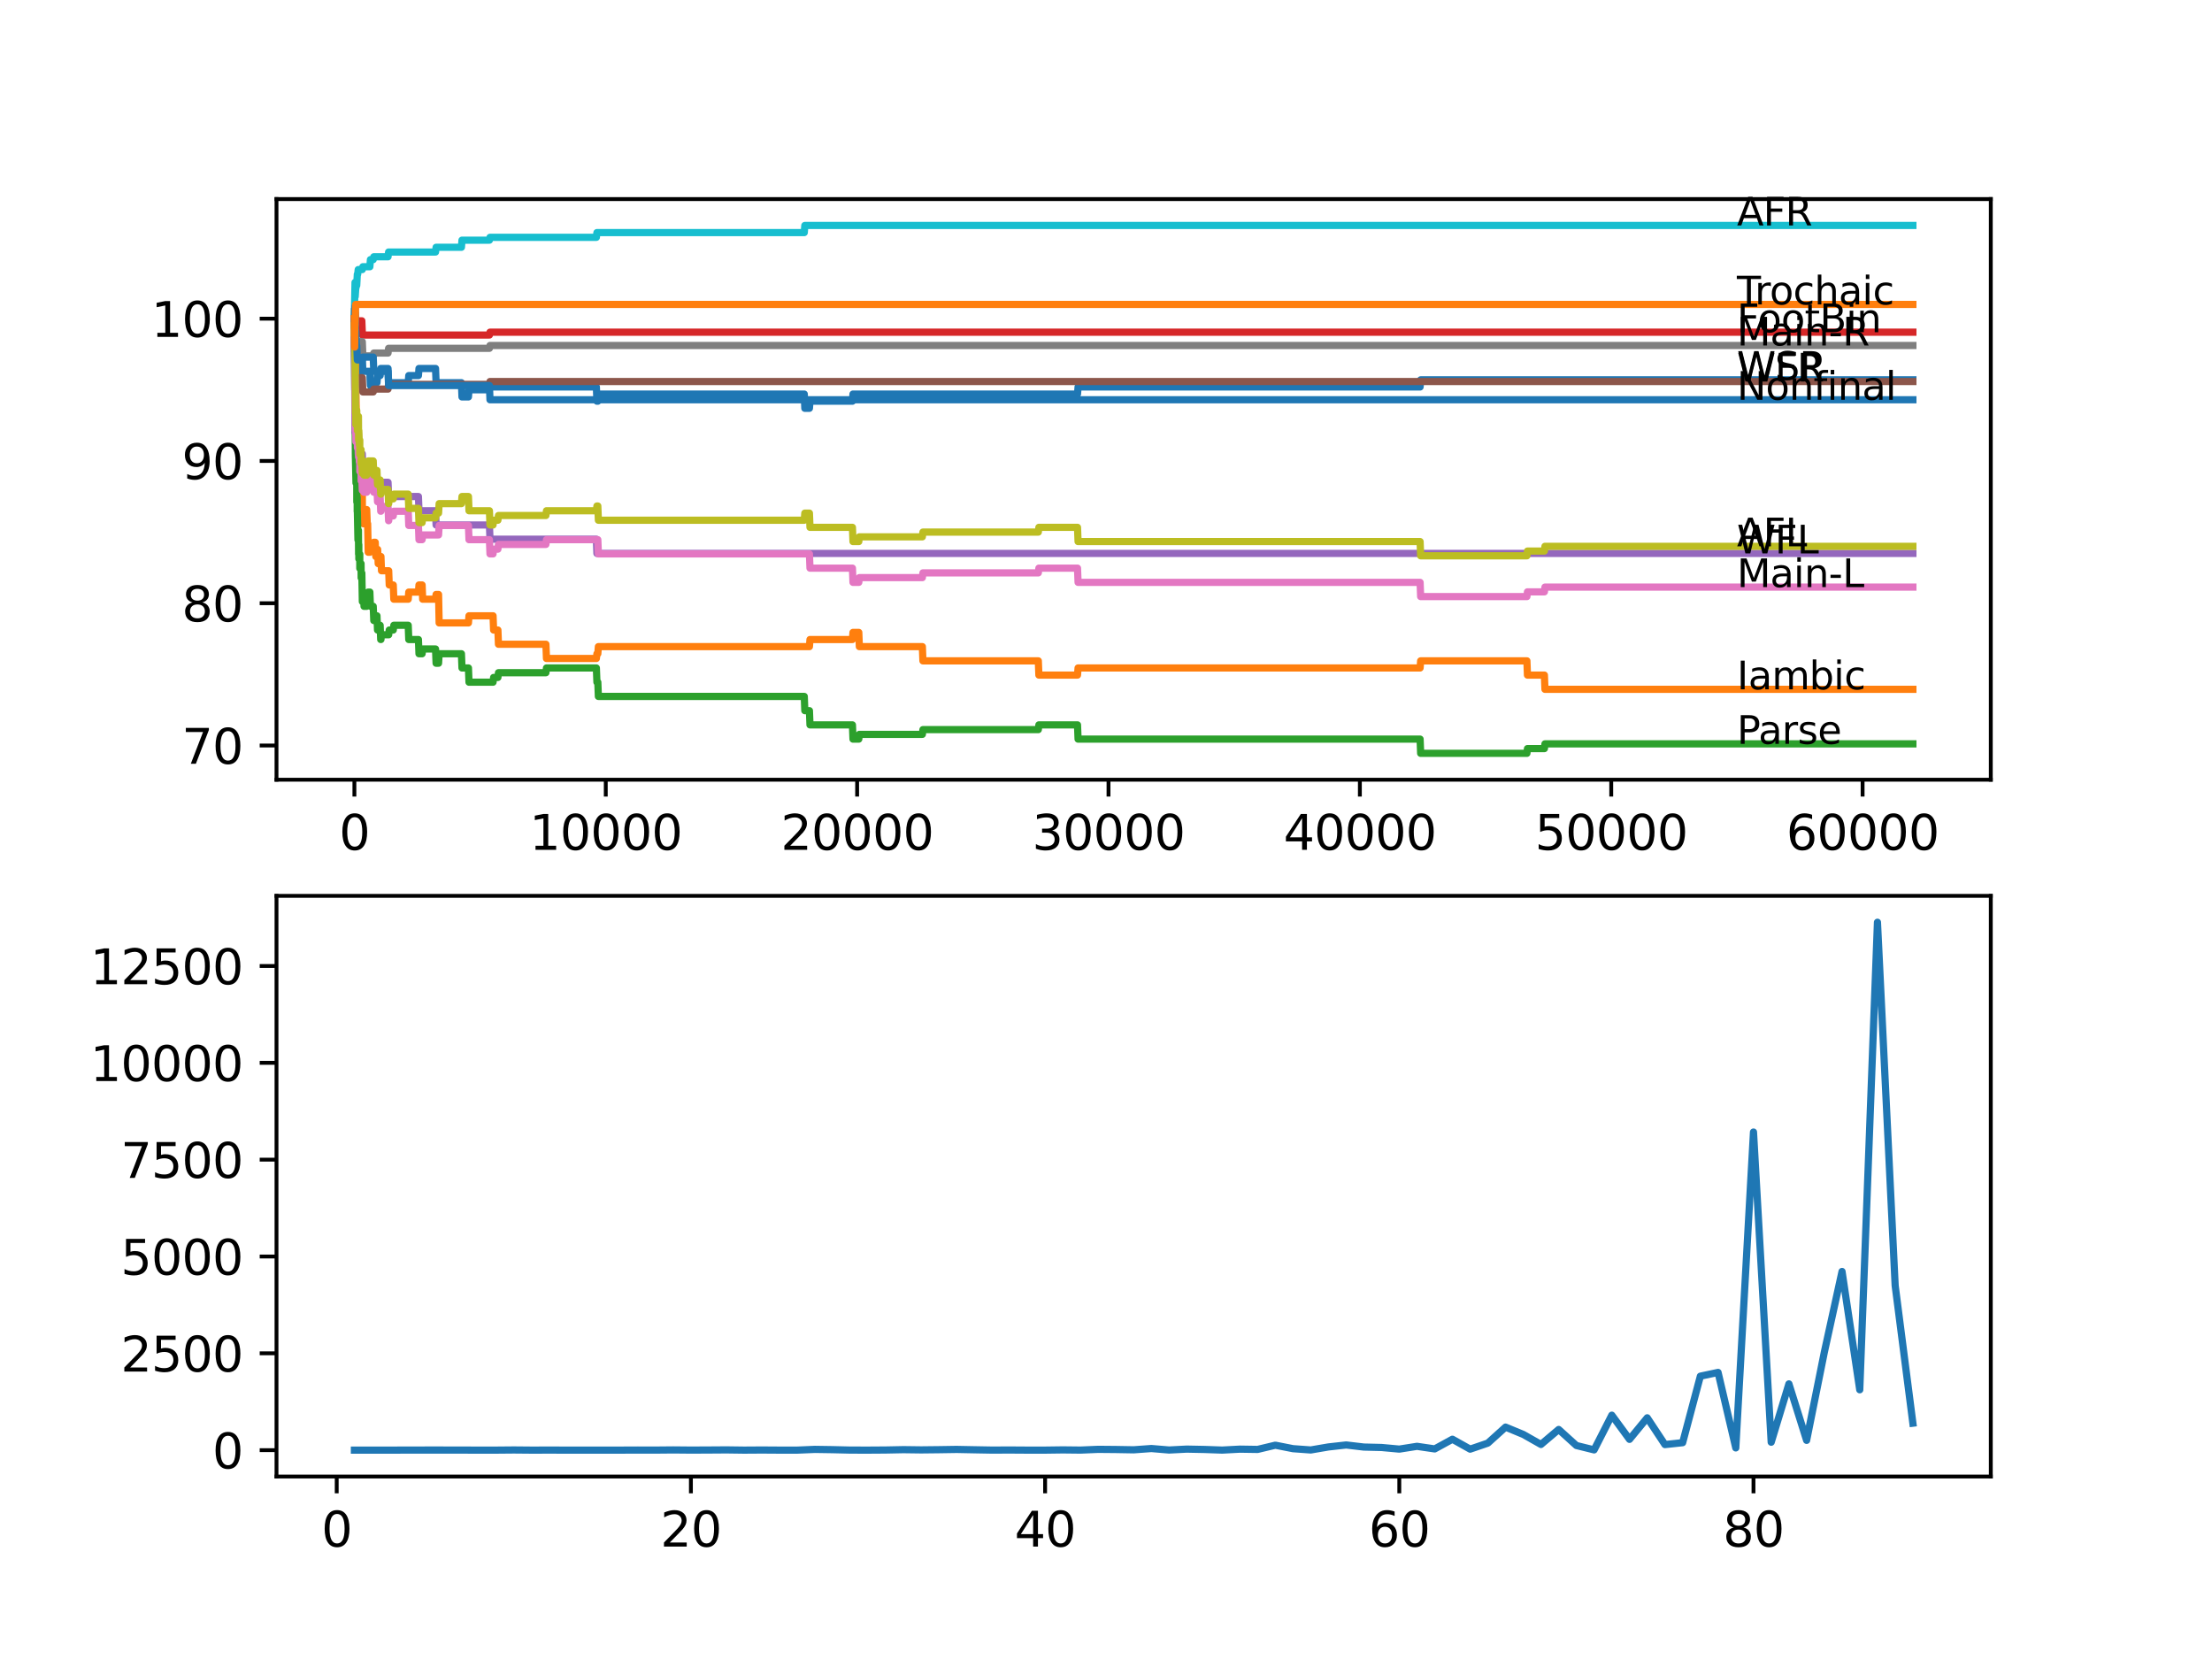 <?xml version="1.0" encoding="utf-8" standalone="no"?>
<!DOCTYPE svg PUBLIC "-//W3C//DTD SVG 1.1//EN"
  "http://www.w3.org/Graphics/SVG/1.1/DTD/svg11.dtd">
<svg xmlns:xlink="http://www.w3.org/1999/xlink" width="460.8pt" height="345.6pt" viewBox="0 0 460.8 345.6" xmlns="http://www.w3.org/2000/svg" version="1.1">
 <defs>
  <style type="text/css">*{stroke-linejoin: round; stroke-linecap: butt}</style>
 </defs>
 <g id="figure_1">
  <g id="patch_1">
   <path d="M 0 345.6 
L 460.8 345.6 
L 460.8 0 
L 0 0 
z
" style="fill: #ffffff"/>
  </g>
  <g id="axes_1">
   <g id="patch_2">
    <path d="M 57.6 162.432 
L 414.72 162.432 
L 414.72 41.472 
L 57.6 41.472 
z
" style="fill: #ffffff"/>
   </g>
   <g id="matplotlib.axis_1">
    <g id="xtick_1">
     <g id="line2d_1">
      <defs>
       <path id="m639dede67a" d="M 0 0 
L 0 3.5 
" style="stroke: #000000; stroke-width: 0.8"/>
      </defs>
      <g>
       <use xlink:href="#m639dede67a" x="73.827" y="162.432" style="stroke: #000000; stroke-width: 0.8"/>
      </g>
     </g>
     <g id="text_1">
      <!-- 0 -->
      <g transform="translate(70.646 177.03)scale(0.1 -0.1)">
       <defs>
        <path id="DejaVuSans-30" d="M 2034 4250 
Q 1547 4250 1301 3770 
Q 1056 3291 1056 2328 
Q 1056 1369 1301 889 
Q 1547 409 2034 409 
Q 2525 409 2770 889 
Q 3016 1369 3016 2328 
Q 3016 3291 2770 3770 
Q 2525 4250 2034 4250 
z
M 2034 4750 
Q 2819 4750 3233 4129 
Q 3647 3509 3647 2328 
Q 3647 1150 3233 529 
Q 2819 -91 2034 -91 
Q 1250 -91 836 529 
Q 422 1150 422 2328 
Q 422 3509 836 4129 
Q 1250 4750 2034 4750 
z
" transform="scale(0.016)"/>
       </defs>
       <use xlink:href="#DejaVuSans-30"/>
      </g>
     </g>
    </g>
    <g id="xtick_2">
     <g id="line2d_2">
      <g>
       <use xlink:href="#m639dede67a" x="126.192" y="162.432" style="stroke: #000000; stroke-width: 0.8"/>
      </g>
     </g>
     <g id="text_2">
      <!-- 10000 -->
      <g transform="translate(110.286 177.03)scale(0.1 -0.1)">
       <defs>
        <path id="DejaVuSans-31" d="M 794 531 
L 1825 531 
L 1825 4091 
L 703 3866 
L 703 4441 
L 1819 4666 
L 2450 4666 
L 2450 531 
L 3481 531 
L 3481 0 
L 794 0 
L 794 531 
z
" transform="scale(0.016)"/>
       </defs>
       <use xlink:href="#DejaVuSans-31"/>
       <use xlink:href="#DejaVuSans-30" x="63.623"/>
       <use xlink:href="#DejaVuSans-30" x="127.246"/>
       <use xlink:href="#DejaVuSans-30" x="190.869"/>
       <use xlink:href="#DejaVuSans-30" x="254.492"/>
      </g>
     </g>
    </g>
    <g id="xtick_3">
     <g id="line2d_3">
      <g>
       <use xlink:href="#m639dede67a" x="178.556" y="162.432" style="stroke: #000000; stroke-width: 0.8"/>
      </g>
     </g>
     <g id="text_3">
      <!-- 20000 -->
      <g transform="translate(162.65 177.03)scale(0.1 -0.1)">
       <defs>
        <path id="DejaVuSans-32" d="M 1228 531 
L 3431 531 
L 3431 0 
L 469 0 
L 469 531 
Q 828 903 1448 1529 
Q 2069 2156 2228 2338 
Q 2531 2678 2651 2914 
Q 2772 3150 2772 3378 
Q 2772 3750 2511 3984 
Q 2250 4219 1831 4219 
Q 1534 4219 1204 4116 
Q 875 4013 500 3803 
L 500 4441 
Q 881 4594 1212 4672 
Q 1544 4750 1819 4750 
Q 2544 4750 2975 4387 
Q 3406 4025 3406 3419 
Q 3406 3131 3298 2873 
Q 3191 2616 2906 2266 
Q 2828 2175 2409 1742 
Q 1991 1309 1228 531 
z
" transform="scale(0.016)"/>
       </defs>
       <use xlink:href="#DejaVuSans-32"/>
       <use xlink:href="#DejaVuSans-30" x="63.623"/>
       <use xlink:href="#DejaVuSans-30" x="127.246"/>
       <use xlink:href="#DejaVuSans-30" x="190.869"/>
       <use xlink:href="#DejaVuSans-30" x="254.492"/>
      </g>
     </g>
    </g>
    <g id="xtick_4">
     <g id="line2d_4">
      <g>
       <use xlink:href="#m639dede67a" x="230.921" y="162.432" style="stroke: #000000; stroke-width: 0.8"/>
      </g>
     </g>
     <g id="text_4">
      <!-- 30000 -->
      <g transform="translate(215.015 177.03)scale(0.1 -0.1)">
       <defs>
        <path id="DejaVuSans-33" d="M 2597 2516 
Q 3050 2419 3304 2112 
Q 3559 1806 3559 1356 
Q 3559 666 3084 287 
Q 2609 -91 1734 -91 
Q 1441 -91 1130 -33 
Q 819 25 488 141 
L 488 750 
Q 750 597 1062 519 
Q 1375 441 1716 441 
Q 2309 441 2620 675 
Q 2931 909 2931 1356 
Q 2931 1769 2642 2001 
Q 2353 2234 1838 2234 
L 1294 2234 
L 1294 2753 
L 1863 2753 
Q 2328 2753 2575 2939 
Q 2822 3125 2822 3475 
Q 2822 3834 2567 4026 
Q 2313 4219 1838 4219 
Q 1578 4219 1281 4162 
Q 984 4106 628 3988 
L 628 4550 
Q 988 4650 1302 4700 
Q 1616 4750 1894 4750 
Q 2613 4750 3031 4423 
Q 3450 4097 3450 3541 
Q 3450 3153 3228 2886 
Q 3006 2619 2597 2516 
z
" transform="scale(0.016)"/>
       </defs>
       <use xlink:href="#DejaVuSans-33"/>
       <use xlink:href="#DejaVuSans-30" x="63.623"/>
       <use xlink:href="#DejaVuSans-30" x="127.246"/>
       <use xlink:href="#DejaVuSans-30" x="190.869"/>
       <use xlink:href="#DejaVuSans-30" x="254.492"/>
      </g>
     </g>
    </g>
    <g id="xtick_5">
     <g id="line2d_5">
      <g>
       <use xlink:href="#m639dede67a" x="283.285" y="162.432" style="stroke: #000000; stroke-width: 0.8"/>
      </g>
     </g>
     <g id="text_5">
      <!-- 40000 -->
      <g transform="translate(267.379 177.03)scale(0.1 -0.1)">
       <defs>
        <path id="DejaVuSans-34" d="M 2419 4116 
L 825 1625 
L 2419 1625 
L 2419 4116 
z
M 2253 4666 
L 3047 4666 
L 3047 1625 
L 3713 1625 
L 3713 1100 
L 3047 1100 
L 3047 0 
L 2419 0 
L 2419 1100 
L 313 1100 
L 313 1709 
L 2253 4666 
z
" transform="scale(0.016)"/>
       </defs>
       <use xlink:href="#DejaVuSans-34"/>
       <use xlink:href="#DejaVuSans-30" x="63.623"/>
       <use xlink:href="#DejaVuSans-30" x="127.246"/>
       <use xlink:href="#DejaVuSans-30" x="190.869"/>
       <use xlink:href="#DejaVuSans-30" x="254.492"/>
      </g>
     </g>
    </g>
    <g id="xtick_6">
     <g id="line2d_6">
      <g>
       <use xlink:href="#m639dede67a" x="335.65" y="162.432" style="stroke: #000000; stroke-width: 0.8"/>
      </g>
     </g>
     <g id="text_6">
      <!-- 50000 -->
      <g transform="translate(319.744 177.03)scale(0.1 -0.1)">
       <defs>
        <path id="DejaVuSans-35" d="M 691 4666 
L 3169 4666 
L 3169 4134 
L 1269 4134 
L 1269 2991 
Q 1406 3038 1543 3061 
Q 1681 3084 1819 3084 
Q 2600 3084 3056 2656 
Q 3513 2228 3513 1497 
Q 3513 744 3044 326 
Q 2575 -91 1722 -91 
Q 1428 -91 1123 -41 
Q 819 9 494 109 
L 494 744 
Q 775 591 1075 516 
Q 1375 441 1709 441 
Q 2250 441 2565 725 
Q 2881 1009 2881 1497 
Q 2881 1984 2565 2268 
Q 2250 2553 1709 2553 
Q 1456 2553 1204 2497 
Q 953 2441 691 2322 
L 691 4666 
z
" transform="scale(0.016)"/>
       </defs>
       <use xlink:href="#DejaVuSans-35"/>
       <use xlink:href="#DejaVuSans-30" x="63.623"/>
       <use xlink:href="#DejaVuSans-30" x="127.246"/>
       <use xlink:href="#DejaVuSans-30" x="190.869"/>
       <use xlink:href="#DejaVuSans-30" x="254.492"/>
      </g>
     </g>
    </g>
    <g id="xtick_7">
     <g id="line2d_7">
      <g>
       <use xlink:href="#m639dede67a" x="388.014" y="162.432" style="stroke: #000000; stroke-width: 0.8"/>
      </g>
     </g>
     <g id="text_7">
      <!-- 60000 -->
      <g transform="translate(372.108 177.03)scale(0.1 -0.1)">
       <defs>
        <path id="DejaVuSans-36" d="M 2113 2584 
Q 1688 2584 1439 2293 
Q 1191 2003 1191 1497 
Q 1191 994 1439 701 
Q 1688 409 2113 409 
Q 2538 409 2786 701 
Q 3034 994 3034 1497 
Q 3034 2003 2786 2293 
Q 2538 2584 2113 2584 
z
M 3366 4563 
L 3366 3988 
Q 3128 4100 2886 4159 
Q 2644 4219 2406 4219 
Q 1781 4219 1451 3797 
Q 1122 3375 1075 2522 
Q 1259 2794 1537 2939 
Q 1816 3084 2150 3084 
Q 2853 3084 3261 2657 
Q 3669 2231 3669 1497 
Q 3669 778 3244 343 
Q 2819 -91 2113 -91 
Q 1303 -91 875 529 
Q 447 1150 447 2328 
Q 447 3434 972 4092 
Q 1497 4750 2381 4750 
Q 2619 4750 2861 4703 
Q 3103 4656 3366 4563 
z
" transform="scale(0.016)"/>
       </defs>
       <use xlink:href="#DejaVuSans-36"/>
       <use xlink:href="#DejaVuSans-30" x="63.623"/>
       <use xlink:href="#DejaVuSans-30" x="127.246"/>
       <use xlink:href="#DejaVuSans-30" x="190.869"/>
       <use xlink:href="#DejaVuSans-30" x="254.492"/>
      </g>
     </g>
    </g>
   </g>
   <g id="matplotlib.axis_2">
    <g id="ytick_1">
     <g id="line2d_8">
      <defs>
       <path id="mad7fbd8f76" d="M 0 0 
L -3.5 0 
" style="stroke: #000000; stroke-width: 0.8"/>
      </defs>
      <g>
       <use xlink:href="#mad7fbd8f76" x="57.6" y="155.304" style="stroke: #000000; stroke-width: 0.8"/>
      </g>
     </g>
     <g id="text_8">
      <!-- 70 -->
      <g transform="translate(37.875 159.103)scale(0.1 -0.1)">
       <defs>
        <path id="DejaVuSans-37" d="M 525 4666 
L 3525 4666 
L 3525 4397 
L 1831 0 
L 1172 0 
L 2766 4134 
L 525 4134 
L 525 4666 
z
" transform="scale(0.016)"/>
       </defs>
       <use xlink:href="#DejaVuSans-37"/>
       <use xlink:href="#DejaVuSans-30" x="63.623"/>
      </g>
     </g>
    </g>
    <g id="ytick_2">
     <g id="line2d_9">
      <g>
       <use xlink:href="#mad7fbd8f76" x="57.6" y="125.664" style="stroke: #000000; stroke-width: 0.8"/>
      </g>
     </g>
     <g id="text_9">
      <!-- 80 -->
      <g transform="translate(37.875 129.463)scale(0.1 -0.1)">
       <defs>
        <path id="DejaVuSans-38" d="M 2034 2216 
Q 1584 2216 1326 1975 
Q 1069 1734 1069 1313 
Q 1069 891 1326 650 
Q 1584 409 2034 409 
Q 2484 409 2743 651 
Q 3003 894 3003 1313 
Q 3003 1734 2745 1975 
Q 2488 2216 2034 2216 
z
M 1403 2484 
Q 997 2584 770 2862 
Q 544 3141 544 3541 
Q 544 4100 942 4425 
Q 1341 4750 2034 4750 
Q 2731 4750 3128 4425 
Q 3525 4100 3525 3541 
Q 3525 3141 3298 2862 
Q 3072 2584 2669 2484 
Q 3125 2378 3379 2068 
Q 3634 1759 3634 1313 
Q 3634 634 3220 271 
Q 2806 -91 2034 -91 
Q 1263 -91 848 271 
Q 434 634 434 1313 
Q 434 1759 690 2068 
Q 947 2378 1403 2484 
z
M 1172 3481 
Q 1172 3119 1398 2916 
Q 1625 2713 2034 2713 
Q 2441 2713 2670 2916 
Q 2900 3119 2900 3481 
Q 2900 3844 2670 4047 
Q 2441 4250 2034 4250 
Q 1625 4250 1398 4047 
Q 1172 3844 1172 3481 
z
" transform="scale(0.016)"/>
       </defs>
       <use xlink:href="#DejaVuSans-38"/>
       <use xlink:href="#DejaVuSans-30" x="63.623"/>
      </g>
     </g>
    </g>
    <g id="ytick_3">
     <g id="line2d_10">
      <g>
       <use xlink:href="#mad7fbd8f76" x="57.6" y="96.024" style="stroke: #000000; stroke-width: 0.8"/>
      </g>
     </g>
     <g id="text_10">
      <!-- 90 -->
      <g transform="translate(37.875 99.823)scale(0.1 -0.1)">
       <defs>
        <path id="DejaVuSans-39" d="M 703 97 
L 703 672 
Q 941 559 1184 500 
Q 1428 441 1663 441 
Q 2288 441 2617 861 
Q 2947 1281 2994 2138 
Q 2813 1869 2534 1725 
Q 2256 1581 1919 1581 
Q 1219 1581 811 2004 
Q 403 2428 403 3163 
Q 403 3881 828 4315 
Q 1253 4750 1959 4750 
Q 2769 4750 3195 4129 
Q 3622 3509 3622 2328 
Q 3622 1225 3098 567 
Q 2575 -91 1691 -91 
Q 1453 -91 1209 -44 
Q 966 3 703 97 
z
M 1959 2075 
Q 2384 2075 2632 2365 
Q 2881 2656 2881 3163 
Q 2881 3666 2632 3958 
Q 2384 4250 1959 4250 
Q 1534 4250 1286 3958 
Q 1038 3666 1038 3163 
Q 1038 2656 1286 2365 
Q 1534 2075 1959 2075 
z
" transform="scale(0.016)"/>
       </defs>
       <use xlink:href="#DejaVuSans-39"/>
       <use xlink:href="#DejaVuSans-30" x="63.623"/>
      </g>
     </g>
    </g>
    <g id="ytick_4">
     <g id="line2d_11">
      <g>
       <use xlink:href="#mad7fbd8f76" x="57.6" y="66.384" style="stroke: #000000; stroke-width: 0.8"/>
      </g>
     </g>
     <g id="text_11">
      <!-- 100 -->
      <g transform="translate(31.512 70.183)scale(0.1 -0.1)">
       <use xlink:href="#DejaVuSans-31"/>
       <use xlink:href="#DejaVuSans-30" x="63.623"/>
       <use xlink:href="#DejaVuSans-30" x="127.246"/>
      </g>
     </g>
    </g>
   </g>
   <g id="line2d_12">
    <path d="M 73.833 66.384 
L 73.906 81.204 
L 73.958 76.165 
L 73.964 76.165 
L 73.995 74.683 
L 74 77.647 
L 74.074 75.573 
L 74.1 75.573 
L 74.215 73.498 
L 74.314 73.498 
L 74.435 78.833 
L 74.445 78.833 
L 74.508 77.351 
L 74.513 80.315 
L 74.55 80.315 
L 74.671 80.315 
L 74.796 75.869 
L 75.215 75.869 
L 75.33 74.387 
L 75.472 74.387 
L 75.587 77.351 
L 77.048 77.351 
L 77.163 80.315 
L 77.75 80.315 
L 77.865 79.722 
L 78.53 79.722 
L 78.645 78.24 
L 79.19 78.24 
L 79.305 76.758 
L 80.834 76.758 
L 80.949 79.722 
L 85.039 79.722 
L 85.154 78.24 
L 87.165 78.24 
L 87.28 76.758 
L 90.731 76.758 
L 90.846 79.722 
L 96.124 79.722 
L 96.239 82.686 
L 97.585 82.686 
L 97.7 81.204 
L 101.958 81.204 
L 102.073 80.611 
L 124.234 80.611 
L 124.349 83.575 
L 124.537 83.575 
L 124.652 82.093 
L 167.544 82.093 
L 167.659 85.057 
L 168.618 85.057 
L 168.733 83.575 
L 177.577 83.575 
L 177.692 82.093 
L 224.464 82.093 
L 224.58 80.611 
L 295.832 80.611 
L 295.947 79.129 
L 398.487 79.129 
L 398.487 79.129 
" clip-path="url(#p94feaed13a)" style="fill: none; stroke: #1f77b4; stroke-width: 1.5; stroke-linecap: square"/>
   </g>
   <g id="line2d_13">
    <path d="M 73.833 66.384 
L 73.838 66.384 
L 73.843 65.791 
L 73.848 68.755 
L 73.901 68.755 
L 73.995 78.537 
L 74.026 77.549 
L 74.058 75.326 
L 74.1 81.254 
L 74.121 79.772 
L 74.246 88.071 
L 74.304 88.071 
L 74.424 93.406 
L 74.445 93.406 
L 74.561 91.924 
L 74.608 91.924 
L 74.733 100.816 
L 74.739 100.816 
L 74.749 103.78 
L 74.849 102.298 
L 74.859 102.298 
L 74.948 105.262 
L 74.969 102.298 
L 74.995 102.298 
L 75.11 105.262 
L 75.215 105.262 
L 75.236 103.78 
L 75.241 106.744 
L 75.32 106.744 
L 75.377 106.744 
L 75.482 103.187 
L 75.487 106.151 
L 75.618 106.151 
L 75.718 109.115 
L 75.728 106.151 
L 76.388 106.151 
L 76.503 109.115 
L 76.587 109.115 
L 76.708 115.043 
L 77.048 115.043 
L 77.163 113.561 
L 77.75 113.561 
L 77.865 112.968 
L 78.169 112.968 
L 78.284 115.932 
L 78.53 115.932 
L 78.645 114.45 
L 78.671 114.45 
L 78.786 117.414 
L 79.19 117.414 
L 79.305 115.932 
L 79.357 115.932 
L 79.472 118.896 
L 80.97 118.896 
L 81.085 121.86 
L 81.923 121.86 
L 82.038 124.824 
L 85.039 124.824 
L 85.154 123.342 
L 87.165 123.342 
L 87.28 121.86 
L 87.934 121.86 
L 88.05 124.824 
L 90.731 124.824 
L 90.846 123.836 
L 91.359 123.836 
L 91.48 129.764 
L 97.585 129.764 
L 97.7 128.282 
L 102.712 128.282 
L 102.827 131.246 
L 103.722 131.246 
L 103.838 134.21 
L 113.724 134.21 
L 113.839 137.174 
L 124.234 137.174 
L 124.349 136.186 
L 124.537 136.186 
L 124.652 134.704 
L 168.618 134.704 
L 168.733 133.222 
L 177.577 133.222 
L 177.692 131.74 
L 178.902 131.74 
L 179.017 134.704 
L 192.145 134.704 
L 192.26 137.668 
L 216.301 137.668 
L 216.416 140.632 
L 224.464 140.632 
L 224.58 139.15 
L 295.832 139.15 
L 295.947 137.668 
L 318.082 137.668 
L 318.197 140.632 
L 321.726 140.632 
L 321.841 143.596 
L 398.487 143.596 
L 398.487 143.596 
" clip-path="url(#p94feaed13a)" style="fill: none; stroke: #ff7f0e; stroke-width: 1.5; stroke-linecap: square"/>
   </g>
   <g id="line2d_14">
    <path d="M 73.833 66.384 
L 73.985 90.096 
L 73.995 89.355 
L 74.032 95.283 
L 74.037 95.283 
L 74.157 100.618 
L 74.236 100.618 
L 74.314 98.642 
L 74.325 104.57 
L 74.341 104.57 
L 74.409 103.582 
L 74.414 106.546 
L 74.44 106.546 
L 74.445 106.546 
L 74.566 112.474 
L 74.608 112.474 
L 74.671 110.498 
L 74.702 115.438 
L 74.707 114.45 
L 74.739 114.45 
L 74.749 113.462 
L 74.754 116.426 
L 74.838 116.426 
L 74.859 116.426 
L 74.948 115.438 
L 74.953 118.402 
L 74.959 118.402 
L 74.995 118.402 
L 75.11 117.414 
L 75.215 117.414 
L 75.236 120.378 
L 75.325 119.39 
L 75.377 119.39 
L 75.482 125.318 
L 75.493 124.33 
L 75.618 124.33 
L 75.718 123.342 
L 75.833 126.306 
L 76.388 126.306 
L 76.503 125.318 
L 76.587 125.318 
L 76.708 123.342 
L 77.048 123.342 
L 77.163 126.306 
L 77.75 126.306 
L 77.865 129.27 
L 78.169 129.27 
L 78.284 128.282 
L 78.53 128.282 
L 78.645 131.246 
L 78.671 131.246 
L 78.786 130.258 
L 79.19 130.258 
L 79.305 133.222 
L 79.357 133.222 
L 79.472 132.234 
L 80.97 132.234 
L 81.085 131.246 
L 81.923 131.246 
L 82.038 130.258 
L 85.039 130.258 
L 85.154 133.222 
L 87.165 133.222 
L 87.28 136.186 
L 87.934 136.186 
L 88.05 135.198 
L 90.731 135.198 
L 90.846 138.162 
L 91.359 138.162 
L 91.48 136.186 
L 96.124 136.186 
L 96.239 139.15 
L 97.585 139.15 
L 97.7 142.114 
L 102.712 142.114 
L 102.827 141.126 
L 103.722 141.126 
L 103.838 140.138 
L 113.724 140.138 
L 113.839 139.15 
L 124.234 139.15 
L 124.349 142.114 
L 124.537 142.114 
L 124.652 145.078 
L 167.544 145.078 
L 167.659 148.042 
L 168.618 148.042 
L 168.733 151.006 
L 177.577 151.006 
L 177.692 153.97 
L 178.902 153.97 
L 179.017 152.982 
L 192.145 152.982 
L 192.26 151.994 
L 216.301 151.994 
L 216.416 151.006 
L 224.464 151.006 
L 224.58 153.97 
L 295.832 153.97 
L 295.947 156.934 
L 318.082 156.934 
L 318.197 155.946 
L 321.726 155.946 
L 321.841 154.958 
L 398.487 154.958 
L 398.487 154.958 
" clip-path="url(#p94feaed13a)" style="fill: none; stroke: #2ca02c; stroke-width: 1.5; stroke-linecap: square"/>
   </g>
   <g id="line2d_15">
    <path d="M 73.833 66.384 
L 73.953 65.199 
L 73.995 65.199 
L 74.058 68.163 
L 74.11 67.57 
L 74.409 67.57 
L 74.524 66.829 
L 75.377 66.829 
L 75.493 69.793 
L 101.958 69.793 
L 102.073 69.2 
L 398.487 69.2 
L 398.487 69.2 
" clip-path="url(#p94feaed13a)" style="fill: none; stroke: #d62728; stroke-width: 1.5; stroke-linecap: square"/>
   </g>
   <g id="line2d_16">
    <path d="M 73.833 69.348 
L 73.958 90.096 
L 73.974 89.355 
L 73.985 89.355 
L 74.1 88.614 
L 74.314 88.614 
L 74.43 91.578 
L 74.508 91.578 
L 74.623 94.542 
L 75.472 94.542 
L 75.587 97.506 
L 77.048 97.506 
L 77.163 100.47 
L 80.834 100.47 
L 80.949 103.434 
L 87.165 103.434 
L 87.28 106.398 
L 90.731 106.398 
L 90.846 109.362 
L 101.958 109.362 
L 102.073 112.326 
L 124.234 112.326 
L 124.349 115.29 
L 398.487 115.29 
L 398.487 115.29 
" clip-path="url(#p94feaed13a)" style="fill: none; stroke: #9467bd; stroke-width: 1.5; stroke-linecap: square"/>
   </g>
   <g id="line2d_17">
    <path d="M 73.833 66.384 
L 73.969 80.611 
L 74.026 80.611 
L 74.147 79.278 
L 74.32 79.278 
L 74.435 78.685 
L 75.472 78.685 
L 75.587 81.649 
L 77.75 81.649 
L 77.865 81.056 
L 80.834 81.056 
L 80.949 80.068 
L 101.958 80.068 
L 102.073 79.475 
L 398.487 79.475 
L 398.487 79.475 
" clip-path="url(#p94feaed13a)" style="fill: none; stroke: #8c564b; stroke-width: 1.5; stroke-linecap: square"/>
   </g>
   <g id="line2d_18">
    <path d="M 73.833 69.348 
L 73.838 68.755 
L 73.901 73.35 
L 73.906 73.35 
L 74.042 89.651 
L 74.058 89.651 
L 74.1 88.071 
L 74.136 92.023 
L 74.147 92.023 
L 74.236 92.023 
L 74.32 89.059 
L 74.351 91.035 
L 74.409 91.035 
L 74.445 90.294 
L 74.451 93.258 
L 74.503 93.258 
L 74.508 93.258 
L 74.629 91.282 
L 74.66 91.282 
L 74.671 90.294 
L 74.702 95.234 
L 74.749 93.258 
L 74.859 96.222 
L 74.948 95.234 
L 74.953 98.198 
L 74.959 98.198 
L 74.995 98.198 
L 75.11 97.21 
L 75.215 97.21 
L 75.236 100.174 
L 75.325 99.186 
L 75.377 99.186 
L 75.472 102.15 
L 75.487 100.569 
L 75.618 100.569 
L 75.718 99.581 
L 75.833 102.545 
L 76.388 102.545 
L 76.503 101.557 
L 76.587 101.557 
L 76.708 99.581 
L 77.75 99.581 
L 77.865 102.545 
L 78.169 102.545 
L 78.284 101.557 
L 78.53 101.557 
L 78.645 104.521 
L 78.671 104.521 
L 78.786 103.533 
L 79.19 103.533 
L 79.305 106.497 
L 79.357 106.497 
L 79.472 105.509 
L 80.834 105.509 
L 80.949 108.473 
L 80.97 108.473 
L 81.085 107.485 
L 81.923 107.485 
L 82.038 106.497 
L 85.039 106.497 
L 85.154 109.461 
L 87.165 109.461 
L 87.28 112.425 
L 87.934 112.425 
L 88.05 111.437 
L 91.359 111.437 
L 91.48 109.461 
L 97.585 109.461 
L 97.7 112.425 
L 101.958 112.425 
L 102.073 115.389 
L 102.712 115.389 
L 102.827 114.401 
L 103.722 114.401 
L 103.838 113.413 
L 113.724 113.413 
L 113.839 112.425 
L 124.537 112.425 
L 124.652 115.389 
L 168.618 115.389 
L 168.733 118.353 
L 177.577 118.353 
L 177.692 121.317 
L 178.902 121.317 
L 179.017 120.329 
L 192.145 120.329 
L 192.26 119.341 
L 216.301 119.341 
L 216.416 118.353 
L 224.464 118.353 
L 224.58 121.317 
L 295.832 121.317 
L 295.947 124.281 
L 318.082 124.281 
L 318.197 123.293 
L 321.726 123.293 
L 321.841 122.305 
L 398.487 122.305 
L 398.487 122.305 
" clip-path="url(#p94feaed13a)" style="fill: none; stroke: #e377c2; stroke-width: 1.5; stroke-linecap: square"/>
   </g>
   <g id="line2d_19">
    <path d="M 73.833 64.902 
L 73.896 73.201 
L 73.953 71.127 
L 73.958 71.127 
L 73.995 74.091 
L 74.068 72.362 
L 74.131 72.362 
L 74.246 71.769 
L 74.32 71.769 
L 74.435 71.176 
L 75.472 71.176 
L 75.587 74.14 
L 77.75 74.14 
L 77.865 73.547 
L 80.834 73.547 
L 80.949 72.559 
L 101.958 72.559 
L 102.073 71.966 
L 398.487 71.966 
L 398.487 71.966 
" clip-path="url(#p94feaed13a)" style="fill: none; stroke: #7f7f7f; stroke-width: 1.5; stroke-linecap: square"/>
   </g>
   <g id="line2d_20">
    <path d="M 73.833 69.348 
L 73.896 66.829 
L 73.911 72.757 
L 73.948 72.757 
L 74.058 86.095 
L 74.079 85.502 
L 74.095 85.502 
L 74.1 84.514 
L 74.136 88.466 
L 74.189 88.466 
L 74.236 88.466 
L 74.32 85.502 
L 74.351 87.478 
L 74.409 87.478 
L 74.445 86.737 
L 74.451 89.701 
L 74.503 89.701 
L 74.508 89.701 
L 74.629 87.725 
L 74.66 87.725 
L 74.671 86.737 
L 74.702 91.677 
L 74.749 89.701 
L 74.859 92.665 
L 74.948 91.677 
L 74.953 94.641 
L 74.959 94.641 
L 74.995 94.641 
L 75.11 93.653 
L 75.215 93.653 
L 75.236 96.617 
L 75.325 95.629 
L 75.377 95.629 
L 75.472 98.593 
L 75.487 97.012 
L 75.618 97.012 
L 75.718 96.024 
L 75.833 98.988 
L 76.388 98.988 
L 76.503 98 
L 76.587 98 
L 76.708 96.024 
L 77.75 96.024 
L 77.865 98.988 
L 78.169 98.988 
L 78.284 98 
L 78.53 98 
L 78.645 100.964 
L 78.671 100.964 
L 78.786 99.976 
L 79.19 99.976 
L 79.305 102.94 
L 79.357 102.94 
L 79.472 101.952 
L 80.834 101.952 
L 80.949 104.916 
L 80.97 104.916 
L 81.085 103.928 
L 81.923 103.928 
L 82.038 102.94 
L 85.039 102.94 
L 85.154 105.904 
L 87.165 105.904 
L 87.28 108.868 
L 87.934 108.868 
L 88.05 107.88 
L 90.731 107.88 
L 90.846 106.892 
L 91.359 106.892 
L 91.48 104.916 
L 96.124 104.916 
L 96.239 103.434 
L 97.585 103.434 
L 97.7 106.398 
L 101.958 106.398 
L 102.073 109.362 
L 102.712 109.362 
L 102.827 108.374 
L 103.722 108.374 
L 103.838 107.386 
L 113.724 107.386 
L 113.839 106.398 
L 124.234 106.398 
L 124.349 105.41 
L 124.537 105.41 
L 124.652 108.374 
L 167.544 108.374 
L 167.659 106.892 
L 168.618 106.892 
L 168.733 109.856 
L 177.577 109.856 
L 177.692 112.82 
L 178.902 112.82 
L 179.017 111.832 
L 192.145 111.832 
L 192.26 110.844 
L 216.301 110.844 
L 216.416 109.856 
L 224.464 109.856 
L 224.58 112.82 
L 295.832 112.82 
L 295.947 115.784 
L 318.082 115.784 
L 318.197 114.796 
L 321.726 114.796 
L 321.841 113.808 
L 398.487 113.808 
L 398.487 113.808 
" clip-path="url(#p94feaed13a)" style="fill: none; stroke: #bcbd22; stroke-width: 1.5; stroke-linecap: square"/>
   </g>
   <g id="line2d_21">
    <path d="M 73.833 64.902 
L 73.958 58.826 
L 73.969 61.79 
L 73.995 61.79 
L 74.11 60.061 
L 74.131 60.061 
L 74.246 59.468 
L 74.314 59.468 
L 74.435 57.147 
L 74.508 57.147 
L 74.623 56.159 
L 75.472 56.159 
L 75.587 55.566 
L 77.048 55.566 
L 77.163 54.084 
L 77.75 54.084 
L 77.865 53.491 
L 80.834 53.491 
L 80.949 52.503 
L 90.731 52.503 
L 90.846 51.515 
L 96.124 51.515 
L 96.239 50.033 
L 101.958 50.033 
L 102.073 49.44 
L 124.234 49.44 
L 124.349 48.452 
L 167.544 48.452 
L 167.659 46.97 
L 398.487 46.97 
L 398.487 46.97 
" clip-path="url(#p94feaed13a)" style="fill: none; stroke: #17becf; stroke-width: 1.5; stroke-linecap: square"/>
   </g>
   <g id="line2d_22">
    <path d="M 73.833 66.384 
L 73.948 63.865 
L 74.063 69.052 
L 74.131 69.052 
L 74.246 72.016 
L 74.32 72.016 
L 74.435 74.98 
L 75.472 74.98 
L 75.587 74.387 
L 77.75 74.387 
L 77.865 77.351 
L 80.834 77.351 
L 80.949 80.315 
L 101.958 80.315 
L 102.073 83.279 
L 398.487 83.279 
L 398.487 83.279 
" clip-path="url(#p94feaed13a)" style="fill: none; stroke: #1f77b4; stroke-width: 1.5; stroke-linecap: square"/>
   </g>
   <g id="line2d_23">
    <path d="M 73.833 66.384 
L 73.885 72.312 
L 73.943 67.866 
L 73.964 67.866 
L 74.089 63.42 
L 398.487 63.42 
L 398.487 63.42 
" clip-path="url(#p94feaed13a)" style="fill: none; stroke: #ff7f0e; stroke-width: 1.5; stroke-linecap: square"/>
   </g>
   <g id="patch_3">
    <path d="M 57.6 162.432 
L 57.6 41.472 
" style="fill: none; stroke: #000000; stroke-width: 0.8; stroke-linejoin: miter; stroke-linecap: square"/>
   </g>
   <g id="patch_4">
    <path d="M 414.72 162.432 
L 414.72 41.472 
" style="fill: none; stroke: #000000; stroke-width: 0.8; stroke-linejoin: miter; stroke-linecap: square"/>
   </g>
   <g id="patch_5">
    <path d="M 57.6 162.432 
L 414.72 162.432 
" style="fill: none; stroke: #000000; stroke-width: 0.8; stroke-linejoin: miter; stroke-linecap: square"/>
   </g>
   <g id="patch_6">
    <path d="M 57.6 41.472 
L 414.72 41.472 
" style="fill: none; stroke: #000000; stroke-width: 0.8; stroke-linejoin: miter; stroke-linecap: square"/>
   </g>
   <g id="text_12">
    <!-- WSP -->
    <g transform="translate(361.832 79.129)scale(0.08 -0.08)">
     <defs>
      <path id="DejaVuSans-57" d="M 213 4666 
L 850 4666 
L 1831 722 
L 2809 4666 
L 3519 4666 
L 4500 722 
L 5478 4666 
L 6119 4666 
L 4947 0 
L 4153 0 
L 3169 4050 
L 2175 0 
L 1381 0 
L 213 4666 
z
" transform="scale(0.016)"/>
      <path id="DejaVuSans-53" d="M 3425 4513 
L 3425 3897 
Q 3066 4069 2747 4153 
Q 2428 4238 2131 4238 
Q 1616 4238 1336 4038 
Q 1056 3838 1056 3469 
Q 1056 3159 1242 3001 
Q 1428 2844 1947 2747 
L 2328 2669 
Q 3034 2534 3370 2195 
Q 3706 1856 3706 1288 
Q 3706 609 3251 259 
Q 2797 -91 1919 -91 
Q 1588 -91 1214 -16 
Q 841 59 441 206 
L 441 856 
Q 825 641 1194 531 
Q 1563 422 1919 422 
Q 2459 422 2753 634 
Q 3047 847 3047 1241 
Q 3047 1584 2836 1778 
Q 2625 1972 2144 2069 
L 1759 2144 
Q 1053 2284 737 2584 
Q 422 2884 422 3419 
Q 422 4038 858 4394 
Q 1294 4750 2059 4750 
Q 2388 4750 2728 4690 
Q 3069 4631 3425 4513 
z
" transform="scale(0.016)"/>
      <path id="DejaVuSans-50" d="M 1259 4147 
L 1259 2394 
L 2053 2394 
Q 2494 2394 2734 2622 
Q 2975 2850 2975 3272 
Q 2975 3691 2734 3919 
Q 2494 4147 2053 4147 
L 1259 4147 
z
M 628 4666 
L 2053 4666 
Q 2838 4666 3239 4311 
Q 3641 3956 3641 3272 
Q 3641 2581 3239 2228 
Q 2838 1875 2053 1875 
L 1259 1875 
L 1259 0 
L 628 0 
L 628 4666 
z
" transform="scale(0.016)"/>
     </defs>
     <use xlink:href="#DejaVuSans-57"/>
     <use xlink:href="#DejaVuSans-53" x="98.877"/>
     <use xlink:href="#DejaVuSans-50" x="162.354"/>
    </g>
   </g>
   <g id="text_13">
    <!-- Iambic -->
    <g transform="translate(361.832 143.596)scale(0.08 -0.08)">
     <defs>
      <path id="DejaVuSans-49" d="M 628 4666 
L 1259 4666 
L 1259 0 
L 628 0 
L 628 4666 
z
" transform="scale(0.016)"/>
      <path id="DejaVuSans-61" d="M 2194 1759 
Q 1497 1759 1228 1600 
Q 959 1441 959 1056 
Q 959 750 1161 570 
Q 1363 391 1709 391 
Q 2188 391 2477 730 
Q 2766 1069 2766 1631 
L 2766 1759 
L 2194 1759 
z
M 3341 1997 
L 3341 0 
L 2766 0 
L 2766 531 
Q 2569 213 2275 61 
Q 1981 -91 1556 -91 
Q 1019 -91 701 211 
Q 384 513 384 1019 
Q 384 1609 779 1909 
Q 1175 2209 1959 2209 
L 2766 2209 
L 2766 2266 
Q 2766 2663 2505 2880 
Q 2244 3097 1772 3097 
Q 1472 3097 1187 3025 
Q 903 2953 641 2809 
L 641 3341 
Q 956 3463 1253 3523 
Q 1550 3584 1831 3584 
Q 2591 3584 2966 3190 
Q 3341 2797 3341 1997 
z
" transform="scale(0.016)"/>
      <path id="DejaVuSans-6d" d="M 3328 2828 
Q 3544 3216 3844 3400 
Q 4144 3584 4550 3584 
Q 5097 3584 5394 3201 
Q 5691 2819 5691 2113 
L 5691 0 
L 5113 0 
L 5113 2094 
Q 5113 2597 4934 2840 
Q 4756 3084 4391 3084 
Q 3944 3084 3684 2787 
Q 3425 2491 3425 1978 
L 3425 0 
L 2847 0 
L 2847 2094 
Q 2847 2600 2669 2842 
Q 2491 3084 2119 3084 
Q 1678 3084 1418 2786 
Q 1159 2488 1159 1978 
L 1159 0 
L 581 0 
L 581 3500 
L 1159 3500 
L 1159 2956 
Q 1356 3278 1631 3431 
Q 1906 3584 2284 3584 
Q 2666 3584 2933 3390 
Q 3200 3197 3328 2828 
z
" transform="scale(0.016)"/>
      <path id="DejaVuSans-62" d="M 3116 1747 
Q 3116 2381 2855 2742 
Q 2594 3103 2138 3103 
Q 1681 3103 1420 2742 
Q 1159 2381 1159 1747 
Q 1159 1113 1420 752 
Q 1681 391 2138 391 
Q 2594 391 2855 752 
Q 3116 1113 3116 1747 
z
M 1159 2969 
Q 1341 3281 1617 3432 
Q 1894 3584 2278 3584 
Q 2916 3584 3314 3078 
Q 3713 2572 3713 1747 
Q 3713 922 3314 415 
Q 2916 -91 2278 -91 
Q 1894 -91 1617 61 
Q 1341 213 1159 525 
L 1159 0 
L 581 0 
L 581 4863 
L 1159 4863 
L 1159 2969 
z
" transform="scale(0.016)"/>
      <path id="DejaVuSans-69" d="M 603 3500 
L 1178 3500 
L 1178 0 
L 603 0 
L 603 3500 
z
M 603 4863 
L 1178 4863 
L 1178 4134 
L 603 4134 
L 603 4863 
z
" transform="scale(0.016)"/>
      <path id="DejaVuSans-63" d="M 3122 3366 
L 3122 2828 
Q 2878 2963 2633 3030 
Q 2388 3097 2138 3097 
Q 1578 3097 1268 2742 
Q 959 2388 959 1747 
Q 959 1106 1268 751 
Q 1578 397 2138 397 
Q 2388 397 2633 464 
Q 2878 531 3122 666 
L 3122 134 
Q 2881 22 2623 -34 
Q 2366 -91 2075 -91 
Q 1284 -91 818 406 
Q 353 903 353 1747 
Q 353 2603 823 3093 
Q 1294 3584 2113 3584 
Q 2378 3584 2631 3529 
Q 2884 3475 3122 3366 
z
" transform="scale(0.016)"/>
     </defs>
     <use xlink:href="#DejaVuSans-49"/>
     <use xlink:href="#DejaVuSans-61" x="29.492"/>
     <use xlink:href="#DejaVuSans-6d" x="90.771"/>
     <use xlink:href="#DejaVuSans-62" x="188.184"/>
     <use xlink:href="#DejaVuSans-69" x="251.66"/>
     <use xlink:href="#DejaVuSans-63" x="279.443"/>
    </g>
   </g>
   <g id="text_14">
    <!-- Parse -->
    <g transform="translate(361.832 154.958)scale(0.08 -0.08)">
     <defs>
      <path id="DejaVuSans-72" d="M 2631 2963 
Q 2534 3019 2420 3045 
Q 2306 3072 2169 3072 
Q 1681 3072 1420 2755 
Q 1159 2438 1159 1844 
L 1159 0 
L 581 0 
L 581 3500 
L 1159 3500 
L 1159 2956 
Q 1341 3275 1631 3429 
Q 1922 3584 2338 3584 
Q 2397 3584 2469 3576 
Q 2541 3569 2628 3553 
L 2631 2963 
z
" transform="scale(0.016)"/>
      <path id="DejaVuSans-73" d="M 2834 3397 
L 2834 2853 
Q 2591 2978 2328 3040 
Q 2066 3103 1784 3103 
Q 1356 3103 1142 2972 
Q 928 2841 928 2578 
Q 928 2378 1081 2264 
Q 1234 2150 1697 2047 
L 1894 2003 
Q 2506 1872 2764 1633 
Q 3022 1394 3022 966 
Q 3022 478 2636 193 
Q 2250 -91 1575 -91 
Q 1294 -91 989 -36 
Q 684 19 347 128 
L 347 722 
Q 666 556 975 473 
Q 1284 391 1588 391 
Q 1994 391 2212 530 
Q 2431 669 2431 922 
Q 2431 1156 2273 1281 
Q 2116 1406 1581 1522 
L 1381 1569 
Q 847 1681 609 1914 
Q 372 2147 372 2553 
Q 372 3047 722 3315 
Q 1072 3584 1716 3584 
Q 2034 3584 2315 3537 
Q 2597 3491 2834 3397 
z
" transform="scale(0.016)"/>
      <path id="DejaVuSans-65" d="M 3597 1894 
L 3597 1613 
L 953 1613 
Q 991 1019 1311 708 
Q 1631 397 2203 397 
Q 2534 397 2845 478 
Q 3156 559 3463 722 
L 3463 178 
Q 3153 47 2828 -22 
Q 2503 -91 2169 -91 
Q 1331 -91 842 396 
Q 353 884 353 1716 
Q 353 2575 817 3079 
Q 1281 3584 2069 3584 
Q 2775 3584 3186 3129 
Q 3597 2675 3597 1894 
z
M 3022 2063 
Q 3016 2534 2758 2815 
Q 2500 3097 2075 3097 
Q 1594 3097 1305 2825 
Q 1016 2553 972 2059 
L 3022 2063 
z
" transform="scale(0.016)"/>
     </defs>
     <use xlink:href="#DejaVuSans-50"/>
     <use xlink:href="#DejaVuSans-61" x="55.803"/>
     <use xlink:href="#DejaVuSans-72" x="117.082"/>
     <use xlink:href="#DejaVuSans-73" x="158.195"/>
     <use xlink:href="#DejaVuSans-65" x="210.295"/>
    </g>
   </g>
   <g id="text_15">
    <!-- FootBin -->
    <g transform="translate(361.832 69.2)scale(0.08 -0.08)">
     <defs>
      <path id="DejaVuSans-46" d="M 628 4666 
L 3309 4666 
L 3309 4134 
L 1259 4134 
L 1259 2759 
L 3109 2759 
L 3109 2228 
L 1259 2228 
L 1259 0 
L 628 0 
L 628 4666 
z
" transform="scale(0.016)"/>
      <path id="DejaVuSans-6f" d="M 1959 3097 
Q 1497 3097 1228 2736 
Q 959 2375 959 1747 
Q 959 1119 1226 758 
Q 1494 397 1959 397 
Q 2419 397 2687 759 
Q 2956 1122 2956 1747 
Q 2956 2369 2687 2733 
Q 2419 3097 1959 3097 
z
M 1959 3584 
Q 2709 3584 3137 3096 
Q 3566 2609 3566 1747 
Q 3566 888 3137 398 
Q 2709 -91 1959 -91 
Q 1206 -91 779 398 
Q 353 888 353 1747 
Q 353 2609 779 3096 
Q 1206 3584 1959 3584 
z
" transform="scale(0.016)"/>
      <path id="DejaVuSans-74" d="M 1172 4494 
L 1172 3500 
L 2356 3500 
L 2356 3053 
L 1172 3053 
L 1172 1153 
Q 1172 725 1289 603 
Q 1406 481 1766 481 
L 2356 481 
L 2356 0 
L 1766 0 
Q 1100 0 847 248 
Q 594 497 594 1153 
L 594 3053 
L 172 3053 
L 172 3500 
L 594 3500 
L 594 4494 
L 1172 4494 
z
" transform="scale(0.016)"/>
      <path id="DejaVuSans-42" d="M 1259 2228 
L 1259 519 
L 2272 519 
Q 2781 519 3026 730 
Q 3272 941 3272 1375 
Q 3272 1813 3026 2020 
Q 2781 2228 2272 2228 
L 1259 2228 
z
M 1259 4147 
L 1259 2741 
L 2194 2741 
Q 2656 2741 2882 2914 
Q 3109 3088 3109 3444 
Q 3109 3797 2882 3972 
Q 2656 4147 2194 4147 
L 1259 4147 
z
M 628 4666 
L 2241 4666 
Q 2963 4666 3353 4366 
Q 3744 4066 3744 3513 
Q 3744 3084 3544 2831 
Q 3344 2578 2956 2516 
Q 3422 2416 3680 2098 
Q 3938 1781 3938 1306 
Q 3938 681 3513 340 
Q 3088 0 2303 0 
L 628 0 
L 628 4666 
z
" transform="scale(0.016)"/>
      <path id="DejaVuSans-6e" d="M 3513 2113 
L 3513 0 
L 2938 0 
L 2938 2094 
Q 2938 2591 2744 2837 
Q 2550 3084 2163 3084 
Q 1697 3084 1428 2787 
Q 1159 2491 1159 1978 
L 1159 0 
L 581 0 
L 581 3500 
L 1159 3500 
L 1159 2956 
Q 1366 3272 1645 3428 
Q 1925 3584 2291 3584 
Q 2894 3584 3203 3211 
Q 3513 2838 3513 2113 
z
" transform="scale(0.016)"/>
     </defs>
     <use xlink:href="#DejaVuSans-46"/>
     <use xlink:href="#DejaVuSans-6f" x="53.895"/>
     <use xlink:href="#DejaVuSans-6f" x="115.076"/>
     <use xlink:href="#DejaVuSans-74" x="176.258"/>
     <use xlink:href="#DejaVuSans-42" x="215.467"/>
     <use xlink:href="#DejaVuSans-69" x="284.07"/>
     <use xlink:href="#DejaVuSans-6e" x="311.854"/>
    </g>
   </g>
   <g id="text_16">
    <!-- WFL -->
    <g transform="translate(361.832 115.29)scale(0.08 -0.08)">
     <defs>
      <path id="DejaVuSans-4c" d="M 628 4666 
L 1259 4666 
L 1259 531 
L 3531 531 
L 3531 0 
L 628 0 
L 628 4666 
z
" transform="scale(0.016)"/>
     </defs>
     <use xlink:href="#DejaVuSans-57"/>
     <use xlink:href="#DejaVuSans-46" x="98.877"/>
     <use xlink:href="#DejaVuSans-4c" x="156.396"/>
    </g>
   </g>
   <g id="text_17">
    <!-- WFR -->
    <g transform="translate(361.832 79.475)scale(0.08 -0.08)">
     <defs>
      <path id="DejaVuSans-52" d="M 2841 2188 
Q 3044 2119 3236 1894 
Q 3428 1669 3622 1275 
L 4263 0 
L 3584 0 
L 2988 1197 
Q 2756 1666 2539 1819 
Q 2322 1972 1947 1972 
L 1259 1972 
L 1259 0 
L 628 0 
L 628 4666 
L 2053 4666 
Q 2853 4666 3247 4331 
Q 3641 3997 3641 3322 
Q 3641 2881 3436 2590 
Q 3231 2300 2841 2188 
z
M 1259 4147 
L 1259 2491 
L 2053 2491 
Q 2509 2491 2742 2702 
Q 2975 2913 2975 3322 
Q 2975 3731 2742 3939 
Q 2509 4147 2053 4147 
L 1259 4147 
z
" transform="scale(0.016)"/>
     </defs>
     <use xlink:href="#DejaVuSans-57"/>
     <use xlink:href="#DejaVuSans-46" x="98.877"/>
     <use xlink:href="#DejaVuSans-52" x="156.396"/>
    </g>
   </g>
   <g id="text_18">
    <!-- Main-L -->
    <g transform="translate(361.832 122.305)scale(0.08 -0.08)">
     <defs>
      <path id="DejaVuSans-4d" d="M 628 4666 
L 1569 4666 
L 2759 1491 
L 3956 4666 
L 4897 4666 
L 4897 0 
L 4281 0 
L 4281 4097 
L 3078 897 
L 2444 897 
L 1241 4097 
L 1241 0 
L 628 0 
L 628 4666 
z
" transform="scale(0.016)"/>
      <path id="DejaVuSans-2d" d="M 313 2009 
L 1997 2009 
L 1997 1497 
L 313 1497 
L 313 2009 
z
" transform="scale(0.016)"/>
     </defs>
     <use xlink:href="#DejaVuSans-4d"/>
     <use xlink:href="#DejaVuSans-61" x="86.279"/>
     <use xlink:href="#DejaVuSans-69" x="147.559"/>
     <use xlink:href="#DejaVuSans-6e" x="175.342"/>
     <use xlink:href="#DejaVuSans-2d" x="238.721"/>
     <use xlink:href="#DejaVuSans-4c" x="274.805"/>
    </g>
   </g>
   <g id="text_19">
    <!-- Main-R -->
    <g transform="translate(361.832 71.966)scale(0.08 -0.08)">
     <use xlink:href="#DejaVuSans-4d"/>
     <use xlink:href="#DejaVuSans-61" x="86.279"/>
     <use xlink:href="#DejaVuSans-69" x="147.559"/>
     <use xlink:href="#DejaVuSans-6e" x="175.342"/>
     <use xlink:href="#DejaVuSans-2d" x="238.721"/>
     <use xlink:href="#DejaVuSans-52" x="274.805"/>
    </g>
   </g>
   <g id="text_20">
    <!-- AFL -->
    <g transform="translate(361.832 113.808)scale(0.08 -0.08)">
     <defs>
      <path id="DejaVuSans-41" d="M 2188 4044 
L 1331 1722 
L 3047 1722 
L 2188 4044 
z
M 1831 4666 
L 2547 4666 
L 4325 0 
L 3669 0 
L 3244 1197 
L 1141 1197 
L 716 0 
L 50 0 
L 1831 4666 
z
" transform="scale(0.016)"/>
     </defs>
     <use xlink:href="#DejaVuSans-41"/>
     <use xlink:href="#DejaVuSans-46" x="68.408"/>
     <use xlink:href="#DejaVuSans-4c" x="125.928"/>
    </g>
   </g>
   <g id="text_21">
    <!-- AFR -->
    <g transform="translate(361.832 46.97)scale(0.08 -0.08)">
     <use xlink:href="#DejaVuSans-41"/>
     <use xlink:href="#DejaVuSans-46" x="68.408"/>
     <use xlink:href="#DejaVuSans-52" x="125.928"/>
    </g>
   </g>
   <g id="text_22">
    <!-- Nonfinal -->
    <g transform="translate(361.832 83.279)scale(0.08 -0.08)">
     <defs>
      <path id="DejaVuSans-4e" d="M 628 4666 
L 1478 4666 
L 3547 763 
L 3547 4666 
L 4159 4666 
L 4159 0 
L 3309 0 
L 1241 3903 
L 1241 0 
L 628 0 
L 628 4666 
z
" transform="scale(0.016)"/>
      <path id="DejaVuSans-66" d="M 2375 4863 
L 2375 4384 
L 1825 4384 
Q 1516 4384 1395 4259 
Q 1275 4134 1275 3809 
L 1275 3500 
L 2222 3500 
L 2222 3053 
L 1275 3053 
L 1275 0 
L 697 0 
L 697 3053 
L 147 3053 
L 147 3500 
L 697 3500 
L 697 3744 
Q 697 4328 969 4595 
Q 1241 4863 1831 4863 
L 2375 4863 
z
" transform="scale(0.016)"/>
      <path id="DejaVuSans-6c" d="M 603 4863 
L 1178 4863 
L 1178 0 
L 603 0 
L 603 4863 
z
" transform="scale(0.016)"/>
     </defs>
     <use xlink:href="#DejaVuSans-4e"/>
     <use xlink:href="#DejaVuSans-6f" x="74.805"/>
     <use xlink:href="#DejaVuSans-6e" x="135.986"/>
     <use xlink:href="#DejaVuSans-66" x="199.365"/>
     <use xlink:href="#DejaVuSans-69" x="234.57"/>
     <use xlink:href="#DejaVuSans-6e" x="262.354"/>
     <use xlink:href="#DejaVuSans-61" x="325.732"/>
     <use xlink:href="#DejaVuSans-6c" x="387.012"/>
    </g>
   </g>
   <g id="text_23">
    <!-- Trochaic -->
    <g transform="translate(361.832 63.42)scale(0.08 -0.08)">
     <defs>
      <path id="DejaVuSans-54" d="M -19 4666 
L 3928 4666 
L 3928 4134 
L 2272 4134 
L 2272 0 
L 1638 0 
L 1638 4134 
L -19 4134 
L -19 4666 
z
" transform="scale(0.016)"/>
      <path id="DejaVuSans-68" d="M 3513 2113 
L 3513 0 
L 2938 0 
L 2938 2094 
Q 2938 2591 2744 2837 
Q 2550 3084 2163 3084 
Q 1697 3084 1428 2787 
Q 1159 2491 1159 1978 
L 1159 0 
L 581 0 
L 581 4863 
L 1159 4863 
L 1159 2956 
Q 1366 3272 1645 3428 
Q 1925 3584 2291 3584 
Q 2894 3584 3203 3211 
Q 3513 2838 3513 2113 
z
" transform="scale(0.016)"/>
     </defs>
     <use xlink:href="#DejaVuSans-54"/>
     <use xlink:href="#DejaVuSans-72" x="46.334"/>
     <use xlink:href="#DejaVuSans-6f" x="85.197"/>
     <use xlink:href="#DejaVuSans-63" x="146.379"/>
     <use xlink:href="#DejaVuSans-68" x="201.359"/>
     <use xlink:href="#DejaVuSans-61" x="264.738"/>
     <use xlink:href="#DejaVuSans-69" x="326.018"/>
     <use xlink:href="#DejaVuSans-63" x="353.801"/>
    </g>
   </g>
  </g>
  <g id="axes_2">
   <g id="patch_7">
    <path d="M 57.6 307.584 
L 414.72 307.584 
L 414.72 186.624 
L 57.6 186.624 
z
" style="fill: #ffffff"/>
   </g>
   <g id="matplotlib.axis_3">
    <g id="xtick_8">
     <g id="line2d_24">
      <g>
       <use xlink:href="#m639dede67a" x="70.143" y="307.584" style="stroke: #000000; stroke-width: 0.8"/>
      </g>
     </g>
     <g id="text_24">
      <!-- 0 -->
      <g transform="translate(66.962 322.182)scale(0.1 -0.1)">
       <use xlink:href="#DejaVuSans-30"/>
      </g>
     </g>
    </g>
    <g id="xtick_9">
     <g id="line2d_25">
      <g>
       <use xlink:href="#m639dede67a" x="143.929" y="307.584" style="stroke: #000000; stroke-width: 0.8"/>
      </g>
     </g>
     <g id="text_25">
      <!-- 20 -->
      <g transform="translate(137.566 322.182)scale(0.1 -0.1)">
       <use xlink:href="#DejaVuSans-32"/>
       <use xlink:href="#DejaVuSans-30" x="63.623"/>
      </g>
     </g>
    </g>
    <g id="xtick_10">
     <g id="line2d_26">
      <g>
       <use xlink:href="#m639dede67a" x="217.714" y="307.584" style="stroke: #000000; stroke-width: 0.8"/>
      </g>
     </g>
     <g id="text_26">
      <!-- 40 -->
      <g transform="translate(211.351 322.182)scale(0.1 -0.1)">
       <use xlink:href="#DejaVuSans-34"/>
       <use xlink:href="#DejaVuSans-30" x="63.623"/>
      </g>
     </g>
    </g>
    <g id="xtick_11">
     <g id="line2d_27">
      <g>
       <use xlink:href="#m639dede67a" x="291.499" y="307.584" style="stroke: #000000; stroke-width: 0.8"/>
      </g>
     </g>
     <g id="text_27">
      <!-- 60 -->
      <g transform="translate(285.136 322.182)scale(0.1 -0.1)">
       <use xlink:href="#DejaVuSans-36"/>
       <use xlink:href="#DejaVuSans-30" x="63.623"/>
      </g>
     </g>
    </g>
    <g id="xtick_12">
     <g id="line2d_28">
      <g>
       <use xlink:href="#m639dede67a" x="365.284" y="307.584" style="stroke: #000000; stroke-width: 0.8"/>
      </g>
     </g>
     <g id="text_28">
      <!-- 80 -->
      <g transform="translate(358.921 322.182)scale(0.1 -0.1)">
       <use xlink:href="#DejaVuSans-38"/>
       <use xlink:href="#DejaVuSans-30" x="63.623"/>
      </g>
     </g>
    </g>
   </g>
   <g id="matplotlib.axis_4">
    <g id="ytick_5">
     <g id="line2d_29">
      <g>
       <use xlink:href="#mad7fbd8f76" x="57.6" y="302.094" style="stroke: #000000; stroke-width: 0.8"/>
      </g>
     </g>
     <g id="text_29">
      <!-- 0 -->
      <g transform="translate(44.237 305.893)scale(0.1 -0.1)">
       <use xlink:href="#DejaVuSans-30"/>
      </g>
     </g>
    </g>
    <g id="ytick_6">
     <g id="line2d_30">
      <g>
       <use xlink:href="#mad7fbd8f76" x="57.6" y="281.922" style="stroke: #000000; stroke-width: 0.8"/>
      </g>
     </g>
     <g id="text_30">
      <!-- 2500 -->
      <g transform="translate(25.15 285.721)scale(0.1 -0.1)">
       <use xlink:href="#DejaVuSans-32"/>
       <use xlink:href="#DejaVuSans-35" x="63.623"/>
       <use xlink:href="#DejaVuSans-30" x="127.246"/>
       <use xlink:href="#DejaVuSans-30" x="190.869"/>
      </g>
     </g>
    </g>
    <g id="ytick_7">
     <g id="line2d_31">
      <g>
       <use xlink:href="#mad7fbd8f76" x="57.6" y="261.749" style="stroke: #000000; stroke-width: 0.8"/>
      </g>
     </g>
     <g id="text_31">
      <!-- 5000 -->
      <g transform="translate(25.15 265.548)scale(0.1 -0.1)">
       <use xlink:href="#DejaVuSans-35"/>
       <use xlink:href="#DejaVuSans-30" x="63.623"/>
       <use xlink:href="#DejaVuSans-30" x="127.246"/>
       <use xlink:href="#DejaVuSans-30" x="190.869"/>
      </g>
     </g>
    </g>
    <g id="ytick_8">
     <g id="line2d_32">
      <g>
       <use xlink:href="#mad7fbd8f76" x="57.6" y="241.577" style="stroke: #000000; stroke-width: 0.8"/>
      </g>
     </g>
     <g id="text_32">
      <!-- 7500 -->
      <g transform="translate(25.15 245.376)scale(0.1 -0.1)">
       <use xlink:href="#DejaVuSans-37"/>
       <use xlink:href="#DejaVuSans-35" x="63.623"/>
       <use xlink:href="#DejaVuSans-30" x="127.246"/>
       <use xlink:href="#DejaVuSans-30" x="190.869"/>
      </g>
     </g>
    </g>
    <g id="ytick_9">
     <g id="line2d_33">
      <g>
       <use xlink:href="#mad7fbd8f76" x="57.6" y="221.404" style="stroke: #000000; stroke-width: 0.8"/>
      </g>
     </g>
     <g id="text_33">
      <!-- 10000 -->
      <g transform="translate(18.788 225.204)scale(0.1 -0.1)">
       <use xlink:href="#DejaVuSans-31"/>
       <use xlink:href="#DejaVuSans-30" x="63.623"/>
       <use xlink:href="#DejaVuSans-30" x="127.246"/>
       <use xlink:href="#DejaVuSans-30" x="190.869"/>
       <use xlink:href="#DejaVuSans-30" x="254.492"/>
      </g>
     </g>
    </g>
    <g id="ytick_10">
     <g id="line2d_34">
      <g>
       <use xlink:href="#mad7fbd8f76" x="57.6" y="201.232" style="stroke: #000000; stroke-width: 0.8"/>
      </g>
     </g>
     <g id="text_34">
      <!-- 12500 -->
      <g transform="translate(18.788 205.031)scale(0.1 -0.1)">
       <use xlink:href="#DejaVuSans-31"/>
       <use xlink:href="#DejaVuSans-32" x="63.623"/>
       <use xlink:href="#DejaVuSans-35" x="127.246"/>
       <use xlink:href="#DejaVuSans-30" x="190.869"/>
       <use xlink:href="#DejaVuSans-30" x="254.492"/>
      </g>
     </g>
    </g>
   </g>
   <g id="line2d_35">
    <path d="M 73.833 302.086 
L 77.522 302.086 
L 81.211 302.086 
L 84.9 302.078 
L 88.59 302.07 
L 92.279 302.07 
L 95.968 302.078 
L 99.658 302.086 
L 103.347 302.086 
L 107.036 302.054 
L 110.725 302.086 
L 114.415 302.078 
L 118.104 302.086 
L 121.793 302.086 
L 125.482 302.086 
L 129.172 302.086 
L 132.861 302.07 
L 136.55 302.078 
L 140.239 302.045 
L 143.929 302.078 
L 147.618 302.062 
L 151.307 302.037 
L 154.996 302.086 
L 158.686 302.062 
L 162.375 302.086 
L 166.064 302.086 
L 169.753 301.933 
L 173.443 301.989 
L 177.132 302.078 
L 180.821 302.086 
L 184.51 302.062 
L 188.2 301.989 
L 191.889 302.037 
L 195.578 301.997 
L 199.267 301.941 
L 202.957 302.013 
L 206.646 302.078 
L 210.335 302.062 
L 214.024 302.086 
L 217.714 302.086 
L 221.403 302.037 
L 225.092 302.078 
L 228.781 301.924 
L 232.471 301.957 
L 236.16 302.021 
L 239.849 301.755 
L 243.539 302.062 
L 247.228 301.876 
L 250.917 301.949 
L 254.606 302.078 
L 258.296 301.884 
L 261.985 301.941 
L 265.674 301.061 
L 269.363 301.787 
L 273.053 302.054 
L 276.742 301.424 
L 280.431 301.013 
L 284.12 301.448 
L 287.81 301.537 
L 291.499 301.876 
L 295.188 301.295 
L 298.877 301.836 
L 302.567 299.818 
L 306.256 301.884 
L 309.945 300.625 
L 313.634 297.293 
L 317.324 298.818 
L 321.013 300.908 
L 324.702 297.785 
L 328.391 301.126 
L 332.081 302.037 
L 335.77 294.808 
L 339.459 299.843 
L 343.148 295.356 
L 346.838 300.932 
L 350.527 300.537 
L 354.216 286.682 
L 357.905 285.9 
L 361.595 301.626 
L 365.284 235.824 
L 368.973 300.44 
L 372.662 288.288 
L 376.352 300.052 
L 380.041 281.688 
L 383.73 264.872 
L 387.42 289.514 
L 391.109 192.122 
L 394.798 267.809 
L 398.487 296.478 
" clip-path="url(#pad572479bb)" style="fill: none; stroke: #1f77b4; stroke-width: 1.5; stroke-linecap: square"/>
   </g>
   <g id="patch_8">
    <path d="M 57.6 307.584 
L 57.6 186.624 
" style="fill: none; stroke: #000000; stroke-width: 0.8; stroke-linejoin: miter; stroke-linecap: square"/>
   </g>
   <g id="patch_9">
    <path d="M 414.72 307.584 
L 414.72 186.624 
" style="fill: none; stroke: #000000; stroke-width: 0.8; stroke-linejoin: miter; stroke-linecap: square"/>
   </g>
   <g id="patch_10">
    <path d="M 57.6 307.584 
L 414.72 307.584 
" style="fill: none; stroke: #000000; stroke-width: 0.8; stroke-linejoin: miter; stroke-linecap: square"/>
   </g>
   <g id="patch_11">
    <path d="M 57.6 186.624 
L 414.72 186.624 
" style="fill: none; stroke: #000000; stroke-width: 0.8; stroke-linejoin: miter; stroke-linecap: square"/>
   </g>
  </g>
 </g>
 <defs>
  <clipPath id="p94feaed13a">
   <rect x="57.6" y="41.472" width="357.12" height="120.96"/>
  </clipPath>
  <clipPath id="pad572479bb">
   <rect x="57.6" y="186.624" width="357.12" height="120.96"/>
  </clipPath>
 </defs>
</svg>
